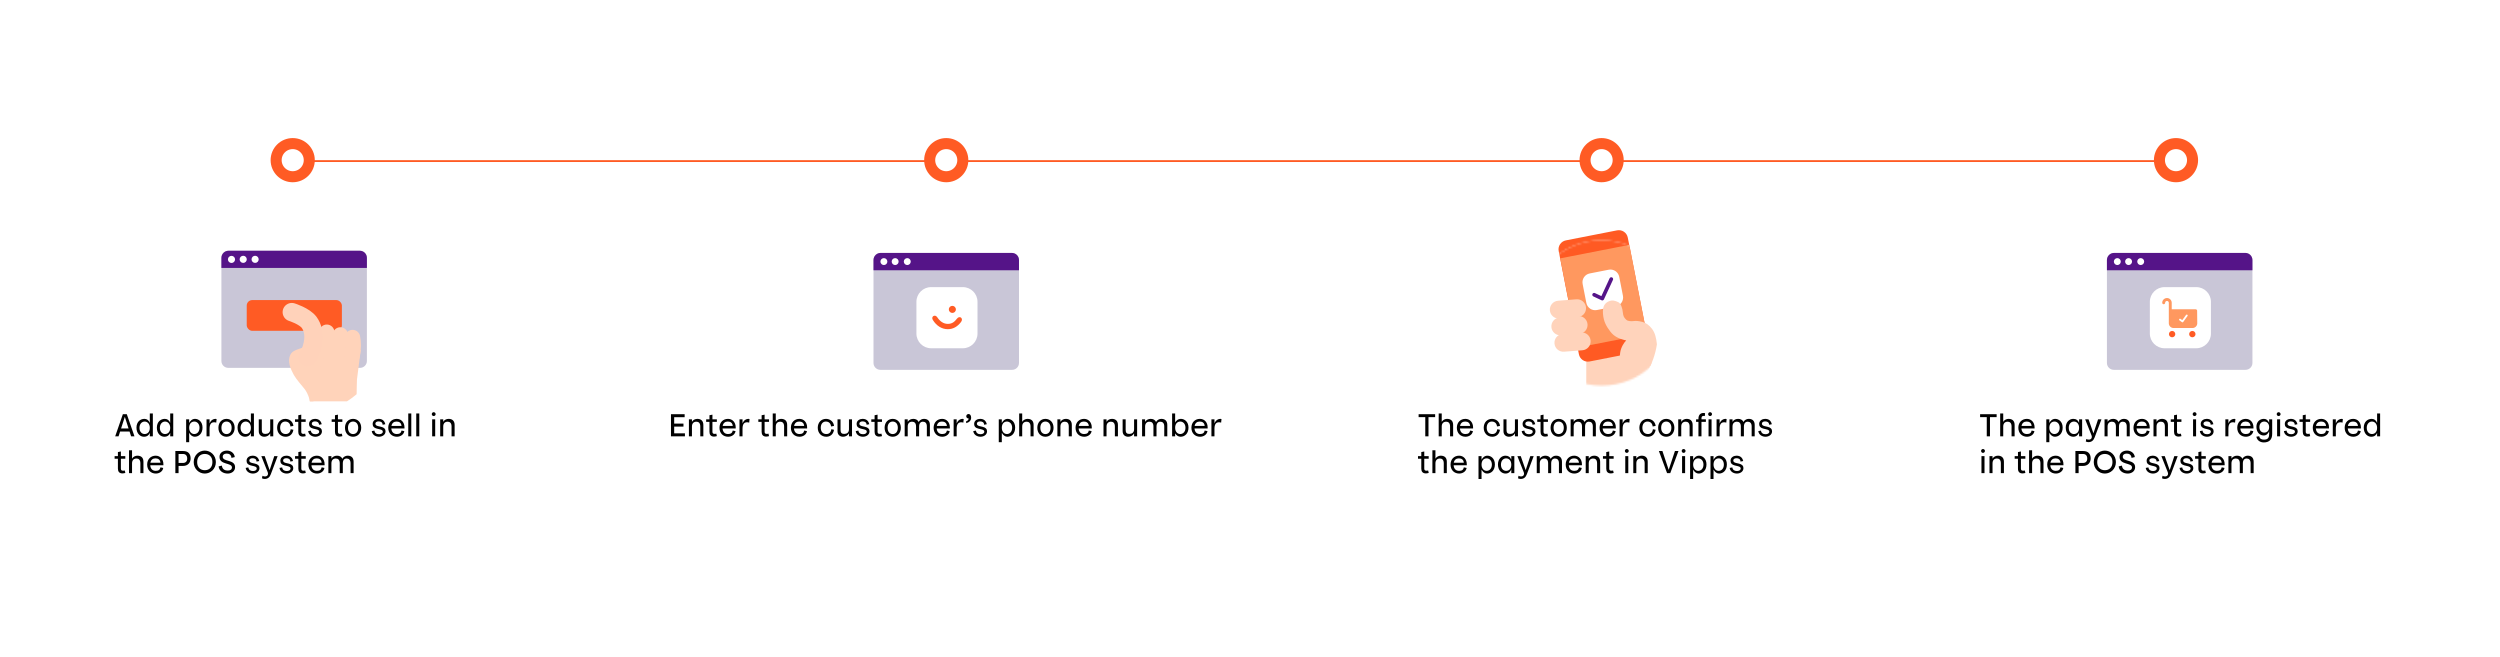 <svg width="1358" height="357" viewBox="0 0 1358 357" fill="none" xmlns="http://www.w3.org/2000/svg">
<rect width="1358" height="357" fill="white"/>
<path fill-rule="evenodd" clip-rule="evenodd" d="M1183 88L159 88L159 87L1183 87L1183 88Z" fill="#FF5B24"/>
<g clip-path="url(#clip0)">
<circle cx="514" cy="169" r="39.516" fill="white"/>
<path d="M549.771 200.895H478.229C476.16 200.895 474.484 199.222 474.484 197.158V141.125C474.484 139.06 476.16 137.387 478.229 137.387H549.771C551.839 137.387 553.516 139.06 553.516 141.125V197.158C553.516 199.222 551.839 200.895 549.771 200.895Z" fill="#C9C6D7"/>
<path d="M523.021 189.174H505.759C501.382 189.174 497.8 185.589 497.799 181.207L497.799 163.928C497.798 159.545 501.38 155.96 505.758 155.96H523.019C527.397 155.96 530.979 159.545 530.979 163.928L530.98 181.207C530.98 185.589 527.399 189.174 523.021 189.174Z" fill="white"/>
<path d="M549.637 137.387H478.363C476.22 137.387 474.484 139.136 474.484 141.294V146.796H553.516V141.294C553.516 139.136 551.78 137.387 549.637 137.387Z" fill="#551488"/>
<path d="M482.011 142.092C482.011 143.131 481.169 143.973 480.13 143.973C479.091 143.973 478.248 143.131 478.248 142.092C478.248 141.052 479.091 140.21 480.13 140.21C481.169 140.21 482.011 141.052 482.011 142.092Z" fill="white"/>
<path d="M488.126 142.092C488.126 143.131 487.284 143.973 486.245 143.973C485.205 143.973 484.363 143.131 484.363 142.092C484.363 141.052 485.205 140.21 486.245 140.21C487.284 140.21 488.126 141.052 488.126 142.092Z" fill="white"/>
<path d="M494.712 142.092C494.712 143.131 493.87 143.973 492.831 143.973C491.792 143.973 490.949 143.131 490.949 142.092C490.949 141.052 491.792 140.21 492.831 140.21C493.87 140.21 494.712 141.052 494.712 142.092Z" fill="white"/>
<path fill-rule="evenodd" clip-rule="evenodd" d="M519.232 168.061C519.232 169.213 518.342 169.981 517.325 169.981C516.307 169.981 515.417 169.213 515.417 168.061C515.417 166.909 516.307 166.141 517.325 166.141C518.342 166.141 519.232 166.973 519.232 168.061M514.846 175.934C517.198 175.934 518.533 174.781 519.804 173.117C520.503 172.221 521.393 172.029 522.029 172.541C522.665 173.053 522.728 174.013 522.029 174.909C520.185 177.342 517.834 178.814 514.846 178.814C511.603 178.814 508.742 177.022 506.772 173.885C506.199 173.053 506.327 172.157 506.962 171.709C507.598 171.261 508.552 171.453 509.124 172.349C510.523 174.461 512.43 175.934 514.846 175.934" fill="#FF5B24"/>
</g>
<path d="M364.472 225V237H372.056V235.384H366.216V231.736H371.256V230.104H366.216V226.616H371.896V225H364.472ZM378.299 229.064C379.467 229.064 380.395 229.768 380.395 231.656V237H382.059V230.824C382.059 228.344 380.475 227.528 378.827 227.528C377.755 227.528 376.507 227.992 375.867 229.144V227.784H374.219V237H375.867V231.704C375.867 229.896 376.875 229.064 378.299 229.064ZM385.376 225.56V227.784H383.584V229.176H385.376V234.584C385.376 236.168 386.16 237.16 387.84 237.16C388.368 237.16 388.96 237.032 389.408 236.904L389.088 235.544C388.736 235.64 388.544 235.688 388.16 235.688C387.296 235.688 386.992 235.288 386.992 234.536V229.176H389.392V227.784H386.992V225.24L385.376 225.56ZM395.327 228.984C396.783 228.984 397.871 229.672 398.031 231.368H392.559C392.847 229.784 393.871 228.984 395.327 228.984ZM399.631 232.744V232.168C399.631 229.448 397.887 227.528 395.455 227.528C392.815 227.528 390.815 229.4 390.815 232.36C390.815 235.4 392.879 237.24 395.535 237.24C397.199 237.24 399.199 236.28 399.551 234.184L398.031 233.864C397.807 235.064 397.119 235.768 395.471 235.768C393.599 235.768 392.607 234.52 392.495 232.744H399.631ZM405.768 229.384C406.264 229.384 406.6 229.432 406.952 229.592L407.16 227.656C406.968 227.56 406.696 227.528 406.456 227.528C405.512 227.528 404.072 228.104 403.336 230.008V227.784H401.688V237H403.336V232.888C403.336 230.136 404.424 229.384 405.768 229.384ZM413.72 225.56V227.784H411.928V229.176H413.72V234.584C413.72 236.168 414.504 237.16 416.184 237.16C416.712 237.16 417.304 237.032 417.752 236.904L417.432 235.544C417.08 235.64 416.888 235.688 416.504 235.688C415.64 235.688 415.336 235.288 415.336 234.536V229.176H417.736V227.784H415.336V225.24L413.72 225.56ZM419.75 224.6V237H421.398V231.704C421.398 229.896 422.406 229.064 423.862 229.064C424.998 229.064 425.926 229.768 425.926 231.656V237H427.59V230.824C427.59 228.344 426.07 227.528 424.262 227.528C423.35 227.528 422.054 227.992 421.398 229.144V224.6H419.75ZM434.123 228.984C435.579 228.984 436.667 229.672 436.827 231.368H431.355C431.643 229.784 432.667 228.984 434.123 228.984ZM438.427 232.744V232.168C438.427 229.448 436.683 227.528 434.251 227.528C431.611 227.528 429.611 229.4 429.611 232.36C429.611 235.4 431.675 237.24 434.331 237.24C435.995 237.24 437.995 236.28 438.347 234.184L436.827 233.864C436.603 235.064 435.915 235.768 434.267 235.768C432.395 235.768 431.403 234.52 431.291 232.744H438.427ZM453.053 231.368C452.765 228.92 450.813 227.528 448.685 227.528C446.157 227.528 444.205 229.4 444.205 232.376C444.205 235.224 446.125 237.24 448.877 237.24C450.589 237.24 452.605 236.264 453.037 233.448L451.565 233.16C451.341 234.888 450.381 235.768 448.861 235.768C446.797 235.768 445.837 234.232 445.837 232.376C445.837 230.168 447.053 228.984 448.589 228.984C450.013 228.984 451.213 229.752 451.437 231.656L453.053 231.368ZM462.808 237V227.784H461.16V233.192C461.16 234.936 460.04 235.704 458.552 235.704C457.224 235.704 456.584 235.128 456.584 233.544V227.784H454.936V234.232C454.936 236.36 456.472 237.24 457.944 237.24C459.144 237.24 460.44 236.696 461.16 235.416V237H462.808ZM465.308 230.312C465.308 231.576 466.044 232.472 467.596 232.824L469.196 233.208C470.46 233.496 470.828 233.88 470.828 234.488C470.828 235.352 469.98 235.864 468.78 235.864C467.356 235.864 466.444 235.192 466.284 233.896L464.828 234.168C465.132 236.344 467.1 237.24 468.764 237.24C470.396 237.24 472.316 236.296 472.316 234.28C472.316 233.064 471.564 232.216 469.9 231.848L468.172 231.448C467.164 231.208 466.796 230.696 466.796 230.136C466.796 229.384 467.516 228.904 468.524 228.904C469.724 228.904 470.668 229.336 470.732 230.728L472.188 230.44C471.692 228.296 470.3 227.528 468.524 227.528C467.116 227.528 465.308 228.36 465.308 230.312ZM475.079 225.56V227.784H473.287V229.176H475.079V234.584C475.079 236.168 475.863 237.16 477.543 237.16C478.071 237.16 478.663 237.032 479.111 236.904L478.791 235.544C478.439 235.64 478.247 235.688 477.863 235.688C476.999 235.688 476.695 235.288 476.695 234.536V229.176H479.095V227.784H476.695V225.24L475.079 225.56ZM484.918 227.528C482.502 227.528 480.518 229.352 480.518 232.376C480.518 235.4 482.502 237.24 484.918 237.24C487.334 237.24 489.334 235.4 489.334 232.376C489.334 229.352 487.334 227.528 484.918 227.528ZM484.918 228.984C486.422 228.984 487.702 230.088 487.702 232.376C487.702 234.664 486.422 235.784 484.918 235.784C483.414 235.784 482.15 234.664 482.15 232.376C482.15 230.088 483.414 228.984 484.918 228.984ZM501.31 229.064C502.542 229.064 503.47 229.768 503.47 231.656V237H505.118V230.824C505.118 228.344 503.598 227.528 501.902 227.528C500.942 227.528 499.678 227.944 499.006 229.288C498.51 227.992 497.342 227.528 496.11 227.528C495.038 227.528 493.726 227.992 493.07 229.144V227.784H491.422V237H493.07V231.704C493.07 229.896 494.078 229.064 495.454 229.064C496.67 229.064 497.598 229.768 497.598 231.656V237H499.262V231.704C499.262 229.896 500.126 229.064 501.31 229.064ZM511.655 228.984C513.111 228.984 514.199 229.672 514.359 231.368H508.887C509.175 229.784 510.199 228.984 511.655 228.984ZM515.959 232.744V232.168C515.959 229.448 514.215 227.528 511.783 227.528C509.143 227.528 507.143 229.4 507.143 232.36C507.143 235.4 509.207 237.24 511.863 237.24C513.527 237.24 515.527 236.28 515.879 234.184L514.359 233.864C514.135 235.064 513.447 235.768 511.799 235.768C509.927 235.768 508.935 234.52 508.823 232.744H515.959ZM522.096 229.384C522.592 229.384 522.928 229.432 523.28 229.592L523.488 227.656C523.296 227.56 523.024 227.528 522.784 227.528C521.84 227.528 520.4 228.104 519.664 230.008V227.784H518.016V237H519.664V232.888C519.664 230.136 520.752 229.384 522.096 229.384ZM524.832 229.864C526.592 229.4 527.52 228.328 527.52 226.92C527.52 225.64 526.96 224.888 526.112 224.888C525.392 224.888 524.864 225.464 524.864 226.136C524.864 226.904 525.536 227.304 526.192 227.336C526.096 228.136 525.552 228.664 524.832 228.792V229.864ZM529.152 230.312C529.152 231.576 529.888 232.472 531.44 232.824L533.04 233.208C534.304 233.496 534.672 233.88 534.672 234.488C534.672 235.352 533.824 235.864 532.624 235.864C531.2 235.864 530.288 235.192 530.128 233.896L528.672 234.168C528.976 236.344 530.944 237.24 532.608 237.24C534.24 237.24 536.16 236.296 536.16 234.28C536.16 233.064 535.408 232.216 533.744 231.848L532.016 231.448C531.008 231.208 530.64 230.696 530.64 230.136C530.64 229.384 531.36 228.904 532.368 228.904C533.568 228.904 534.512 229.336 534.576 230.728L536.032 230.44C535.536 228.296 534.144 227.528 532.368 227.528C530.96 227.528 529.152 228.36 529.152 230.312ZM547.38 227.528C545.748 227.528 544.756 228.648 544.18 229.768V227.784H542.532V240.2H544.18V235.08C544.948 236.472 545.972 237.24 547.188 237.24C549.332 237.24 551.428 235.608 551.428 232.248C551.428 229.032 549.252 227.528 547.38 227.528ZM546.98 228.984C548.356 228.984 549.796 230.088 549.796 232.36C549.796 234.664 548.372 235.768 546.964 235.768C545.508 235.768 544.18 234.6 544.18 232.36C544.18 230.024 545.508 228.984 546.98 228.984ZM553.61 224.6V237H555.258V231.704C555.258 229.896 556.266 229.064 557.722 229.064C558.858 229.064 559.786 229.768 559.786 231.656V237H561.45V230.824C561.45 228.344 559.93 227.528 558.122 227.528C557.21 227.528 555.914 227.992 555.258 229.144V224.6H553.61ZM567.871 227.528C565.455 227.528 563.471 229.352 563.471 232.376C563.471 235.4 565.455 237.24 567.871 237.24C570.287 237.24 572.287 235.4 572.287 232.376C572.287 229.352 570.287 227.528 567.871 227.528ZM567.871 228.984C569.375 228.984 570.655 230.088 570.655 232.376C570.655 234.664 569.375 235.784 567.871 235.784C566.367 235.784 565.103 234.664 565.103 232.376C565.103 230.088 566.367 228.984 567.871 228.984ZM578.455 229.064C579.623 229.064 580.551 229.768 580.551 231.656V237H582.215V230.824C582.215 228.344 580.631 227.528 578.983 227.528C577.911 227.528 576.663 227.992 576.023 229.144V227.784H574.375V237H576.023V231.704C576.023 229.896 577.031 229.064 578.455 229.064ZM588.748 228.984C590.204 228.984 591.292 229.672 591.452 231.368H585.98C586.268 229.784 587.292 228.984 588.748 228.984ZM593.052 232.744V232.168C593.052 229.448 591.308 227.528 588.876 227.528C586.236 227.528 584.236 229.4 584.236 232.36C584.236 235.4 586.3 237.24 588.956 237.24C590.62 237.24 592.62 236.28 592.972 234.184L591.452 233.864C591.228 235.064 590.54 235.768 588.892 235.768C587.02 235.768 586.028 234.52 585.916 232.744H593.052ZM603.502 229.064C604.67 229.064 605.598 229.768 605.598 231.656V237H607.262V230.824C607.262 228.344 605.678 227.528 604.03 227.528C602.958 227.528 601.71 227.992 601.07 229.144V227.784H599.422V237H601.07V231.704C601.07 229.896 602.078 229.064 603.502 229.064ZM617.683 237V227.784H616.035V233.192C616.035 234.936 614.915 235.704 613.427 235.704C612.099 235.704 611.459 235.128 611.459 233.544V227.784H609.811V234.232C609.811 236.36 611.347 237.24 612.819 237.24C614.019 237.24 615.315 236.696 616.035 235.416V237H617.683ZM630.263 229.064C631.495 229.064 632.423 229.768 632.423 231.656V237H634.071V230.824C634.071 228.344 632.551 227.528 630.855 227.528C629.895 227.528 628.631 227.944 627.959 229.288C627.463 227.992 626.295 227.528 625.063 227.528C623.991 227.528 622.679 227.992 622.023 229.144V227.784H620.375V237H622.023V231.704C622.023 229.896 623.031 229.064 624.407 229.064C625.623 229.064 626.551 229.768 626.551 231.656V237H628.215V231.704C628.215 229.896 629.079 229.064 630.263 229.064ZM636.688 224.6V237H638.336V235.4C638.992 236.488 640.032 237.24 641.296 237.24C643.472 237.24 645.584 235.608 645.584 232.248C645.584 229.032 643.376 227.528 641.488 227.528C639.84 227.528 638.832 228.616 638.336 229.48V224.6H636.688ZM641.136 228.984C642.512 228.984 643.952 230.088 643.952 232.36C643.952 234.664 642.496 235.768 641.12 235.768C639.664 235.768 638.336 234.6 638.336 232.36C638.336 230.024 639.664 228.984 641.136 228.984ZM651.686 228.984C653.142 228.984 654.23 229.672 654.39 231.368H648.918C649.206 229.784 650.23 228.984 651.686 228.984ZM655.99 232.744V232.168C655.99 229.448 654.246 227.528 651.814 227.528C649.174 227.528 647.174 229.4 647.174 232.36C647.174 235.4 649.238 237.24 651.894 237.24C653.558 237.24 655.558 236.28 655.91 234.184L654.39 233.864C654.166 235.064 653.478 235.768 651.83 235.768C649.958 235.768 648.966 234.52 648.854 232.744H655.99ZM662.127 229.384C662.623 229.384 662.959 229.432 663.311 229.592L663.519 227.656C663.327 227.56 663.055 227.528 662.815 227.528C661.871 227.528 660.431 228.104 659.695 230.008V227.784H658.047V237H659.695V232.888C659.695 230.136 660.783 229.384 662.127 229.384Z" fill="black"/>
<mask id="mask0" mask-type="alpha" maskUnits="userSpaceOnUse" x="821" y="121" width="98" height="98">
<path fill-rule="evenodd" clip-rule="evenodd" d="M919 121H870V130.484C891.824 130.484 909.516 148.176 909.516 170H919V121Z" fill="#CCCCCC"/>
<path fill-rule="evenodd" clip-rule="evenodd" d="M821 121L870 121V130.484C848.176 130.484 830.484 148.176 830.484 170H821V121Z" fill="#CCCCCC"/>
<circle cx="870" cy="170" r="39.516" fill="white"/>
</mask>
<g mask="url(#mask0)">
<circle cx="870" cy="170" r="39.516" fill="white"/>
<path fill-rule="evenodd" clip-rule="evenodd" d="M861.657 223.94C861.648 207.938 861.656 190.292 861.725 186.281C861.999 170.242 877.815 173.66 877.815 173.66L896.998 186.281L896.991 197.65C890.892 211.808 877.565 222.12 861.657 223.94Z" fill="#FFD3BB"/>
<path d="M891.29 190.91L863.467 196.359C860.789 196.884 858.192 195.137 857.667 192.459L846.68 136.373C846.156 133.695 847.902 131.098 850.58 130.574L878.404 125.124C881.082 124.6 883.679 126.346 884.203 129.024L895.19 185.11C895.715 187.788 893.969 190.385 891.29 190.91Z" fill="#FF5A23"/>
<path d="M894.537 181.42L857.014 188.769L847.528 140.346L885.051 132.997L894.537 181.42Z" fill="#FF985F"/>
<path d="M857.061 172.261L847.107 173.035C844.433 173.243 842.098 171.245 841.889 168.571C841.681 165.898 843.681 163.562 846.354 163.355L856.308 162.58C858.981 162.372 861.317 164.371 861.525 167.044C861.734 169.718 859.735 172.053 857.061 172.261Z" fill="#FFD3BB"/>
<path d="M857.888 181.356L847.934 182.13C845.26 182.338 842.925 180.339 842.717 177.666C842.508 174.992 844.507 172.657 847.181 172.448L857.135 171.675C859.808 171.466 862.144 173.465 862.352 176.138C862.56 178.812 860.562 181.148 857.888 181.356Z" fill="#FFD3BB"/>
<path d="M859.561 190.269L849.607 191.043C846.934 191.251 844.597 189.253 844.389 186.579C844.181 183.906 846.18 181.571 848.853 181.363L858.808 180.589C861.481 180.38 863.817 182.379 864.025 185.052C864.234 187.726 862.235 190.061 859.561 190.269Z" fill="#FFD3BB"/>
<path d="M877.751 166.388L867.411 168.412C864.788 168.926 862.222 167.2 861.709 164.578L859.684 154.238C859.17 151.616 860.895 149.05 863.518 148.537L873.859 146.512C876.481 145.999 879.047 147.724 879.561 150.346L881.586 160.686C882.099 163.308 880.374 165.874 877.751 166.388Z" fill="white"/>
<path d="M865.933 160.111L870.361 162.184L875.25 151.6" stroke="#551488" stroke-width="2" stroke-linecap="round" stroke-linejoin="round"/>
<path fill-rule="evenodd" clip-rule="evenodd" d="M894.75 202.13C894.116 202.378 893.429 202.616 892.688 202.835C887.388 204.403 879.474 197.535 879.474 197.535C879.474 197.535 879.698 194.699 880.072 191.638C880.445 188.578 882.386 185.816 883.356 184.92C879.474 184.099 876.712 182.755 874.696 180.068C872.605 177.28 871.113 174.843 870.74 170.513C870.366 166.184 871.934 164.616 873.801 163.72C875.667 162.825 877.309 163.273 879.101 164.168C880.495 164.865 881.319 167.534 881.49 169.468C881.714 172.006 882.287 172.627 883.431 173.723C884.312 174.567 886.193 174.544 887.462 174.395C888.731 174.246 889.883 174.313 892.091 174.843C893.957 175.291 895.824 176.56 897.391 178.65C899.098 180.926 899.668 183.687 900.041 187.039C899.205 192.46 897.377 197.554 894.75 202.13Z" fill="#FFD3BB"/>
</g>
<path d="M770.592 226.6H774.208V237H775.952V226.6H779.568V225H770.592V226.6ZM781.5 224.6V237H783.148V231.704C783.148 229.896 784.156 229.064 785.612 229.064C786.748 229.064 787.676 229.768 787.676 231.656V237H789.34V230.824C789.34 228.344 787.82 227.528 786.012 227.528C785.1 227.528 783.804 227.992 783.148 229.144V224.6H781.5ZM795.873 228.984C797.329 228.984 798.417 229.672 798.577 231.368H793.105C793.393 229.784 794.417 228.984 795.873 228.984ZM800.177 232.744V232.168C800.177 229.448 798.433 227.528 796.001 227.528C793.361 227.528 791.361 229.4 791.361 232.36C791.361 235.4 793.425 237.24 796.081 237.24C797.745 237.24 799.745 236.28 800.097 234.184L798.577 233.864C798.353 235.064 797.665 235.768 796.017 235.768C794.145 235.768 793.153 234.52 793.041 232.744H800.177ZM814.803 231.368C814.515 228.92 812.563 227.528 810.435 227.528C807.907 227.528 805.955 229.4 805.955 232.376C805.955 235.224 807.875 237.24 810.627 237.24C812.339 237.24 814.355 236.264 814.787 233.448L813.315 233.16C813.091 234.888 812.131 235.768 810.611 235.768C808.547 235.768 807.587 234.232 807.587 232.376C807.587 230.168 808.803 228.984 810.339 228.984C811.763 228.984 812.963 229.752 813.187 231.656L814.803 231.368ZM824.558 237V227.784H822.91V233.192C822.91 234.936 821.79 235.704 820.302 235.704C818.974 235.704 818.334 235.128 818.334 233.544V227.784H816.686V234.232C816.686 236.36 818.222 237.24 819.694 237.24C820.894 237.24 822.19 236.696 822.91 235.416V237H824.558ZM827.058 230.312C827.058 231.576 827.794 232.472 829.346 232.824L830.946 233.208C832.21 233.496 832.578 233.88 832.578 234.488C832.578 235.352 831.73 235.864 830.53 235.864C829.106 235.864 828.194 235.192 828.034 233.896L826.578 234.168C826.882 236.344 828.85 237.24 830.514 237.24C832.146 237.24 834.066 236.296 834.066 234.28C834.066 233.064 833.314 232.216 831.65 231.848L829.922 231.448C828.914 231.208 828.546 230.696 828.546 230.136C828.546 229.384 829.266 228.904 830.274 228.904C831.474 228.904 832.418 229.336 832.482 230.728L833.938 230.44C833.442 228.296 832.05 227.528 830.274 227.528C828.866 227.528 827.058 228.36 827.058 230.312ZM836.829 225.56V227.784H835.037V229.176H836.829V234.584C836.829 236.168 837.613 237.16 839.293 237.16C839.821 237.16 840.413 237.032 840.861 236.904L840.541 235.544C840.189 235.64 839.997 235.688 839.613 235.688C838.749 235.688 838.445 235.288 838.445 234.536V229.176H840.845V227.784H838.445V225.24L836.829 225.56ZM846.668 227.528C844.252 227.528 842.268 229.352 842.268 232.376C842.268 235.4 844.252 237.24 846.668 237.24C849.084 237.24 851.084 235.4 851.084 232.376C851.084 229.352 849.084 227.528 846.668 227.528ZM846.668 228.984C848.172 228.984 849.452 230.088 849.452 232.376C849.452 234.664 848.172 235.784 846.668 235.784C845.164 235.784 843.9 234.664 843.9 232.376C843.9 230.088 845.164 228.984 846.668 228.984ZM863.06 229.064C864.292 229.064 865.22 229.768 865.22 231.656V237H866.868V230.824C866.868 228.344 865.348 227.528 863.652 227.528C862.692 227.528 861.428 227.944 860.756 229.288C860.26 227.992 859.092 227.528 857.86 227.528C856.788 227.528 855.476 227.992 854.82 229.144V227.784H853.172V237H854.82V231.704C854.82 229.896 855.828 229.064 857.204 229.064C858.42 229.064 859.348 229.768 859.348 231.656V237H861.012V231.704C861.012 229.896 861.876 229.064 863.06 229.064ZM873.405 228.984C874.861 228.984 875.949 229.672 876.109 231.368H870.637C870.925 229.784 871.949 228.984 873.405 228.984ZM877.709 232.744V232.168C877.709 229.448 875.965 227.528 873.533 227.528C870.893 227.528 868.893 229.4 868.893 232.36C868.893 235.4 870.957 237.24 873.613 237.24C875.277 237.24 877.277 236.28 877.629 234.184L876.109 233.864C875.885 235.064 875.197 235.768 873.549 235.768C871.677 235.768 870.685 234.52 870.573 232.744H877.709ZM883.846 229.384C884.342 229.384 884.678 229.432 885.03 229.592L885.238 227.656C885.046 227.56 884.774 227.528 884.534 227.528C883.59 227.528 882.15 228.104 881.414 230.008V227.784H879.766V237H881.414V232.888C881.414 230.136 882.502 229.384 883.846 229.384ZM899.35 231.368C899.062 228.92 897.11 227.528 894.982 227.528C892.454 227.528 890.502 229.4 890.502 232.376C890.502 235.224 892.422 237.24 895.174 237.24C896.886 237.24 898.902 236.264 899.334 233.448L897.862 233.16C897.638 234.888 896.678 235.768 895.158 235.768C893.094 235.768 892.134 234.232 892.134 232.376C892.134 230.168 893.35 228.984 894.886 228.984C896.31 228.984 897.51 229.752 897.734 231.656L899.35 231.368ZM905.105 227.528C902.689 227.528 900.705 229.352 900.705 232.376C900.705 235.4 902.689 237.24 905.105 237.24C907.521 237.24 909.521 235.4 909.521 232.376C909.521 229.352 907.521 227.528 905.105 227.528ZM905.105 228.984C906.609 228.984 907.889 230.088 907.889 232.376C907.889 234.664 906.609 235.784 905.105 235.784C903.601 235.784 902.337 234.664 902.337 232.376C902.337 230.088 903.601 228.984 905.105 228.984ZM915.69 229.064C916.858 229.064 917.786 229.768 917.786 231.656V237H919.45V230.824C919.45 228.344 917.866 227.528 916.218 227.528C915.146 227.528 913.898 227.992 913.258 229.144V227.784H911.61V237H913.258V231.704C913.258 229.896 914.266 229.064 915.69 229.064ZM922.591 237H924.239V229.176H926.639V227.784H924.239V227.368C924.239 226.424 924.495 225.912 925.439 225.912C925.679 225.912 925.871 225.928 926.079 225.96L926.191 224.456C925.951 224.36 925.631 224.328 925.327 224.328C923.631 224.328 922.591 225.432 922.591 227.432V227.784H921.311V229.176H922.591V237ZM928.078 227.784V237H929.726V227.784H928.078ZM928.91 223.896C928.334 223.896 927.87 224.392 927.87 224.952C927.87 225.512 928.334 226.008 928.91 226.008C929.486 226.008 929.966 225.512 929.966 224.952C929.966 224.392 929.486 223.896 928.91 223.896ZM936.518 229.384C937.014 229.384 937.35 229.432 937.702 229.592L937.91 227.656C937.718 227.56 937.446 227.528 937.206 227.528C936.262 227.528 934.822 228.104 934.086 230.008V227.784H932.438V237H934.086V232.888C934.086 230.136 935.174 229.384 936.518 229.384ZM949.341 229.064C950.573 229.064 951.501 229.768 951.501 231.656V237H953.149V230.824C953.149 228.344 951.629 227.528 949.933 227.528C948.973 227.528 947.709 227.944 947.037 229.288C946.541 227.992 945.373 227.528 944.141 227.528C943.069 227.528 941.757 227.992 941.101 229.144V227.784H939.453V237H941.101V231.704C941.101 229.896 942.109 229.064 943.485 229.064C944.701 229.064 945.629 229.768 945.629 231.656V237H947.293V231.704C947.293 229.896 948.157 229.064 949.341 229.064ZM955.574 230.312C955.574 231.576 956.31 232.472 957.862 232.824L959.462 233.208C960.726 233.496 961.094 233.88 961.094 234.488C961.094 235.352 960.246 235.864 959.046 235.864C957.622 235.864 956.71 235.192 956.55 233.896L955.094 234.168C955.398 236.344 957.366 237.24 959.03 237.24C960.662 237.24 962.582 236.296 962.582 234.28C962.582 233.064 961.83 232.216 960.166 231.848L958.438 231.448C957.43 231.208 957.062 230.696 957.062 230.136C957.062 229.384 957.782 228.904 958.79 228.904C959.99 228.904 960.934 229.336 960.998 230.728L962.454 230.44C961.958 228.296 960.566 227.528 958.79 227.528C957.382 227.528 955.574 228.36 955.574 230.312ZM772.048 245.56V247.784H770.256V249.176H772.048V254.584C772.048 256.168 772.832 257.16 774.512 257.16C775.04 257.16 775.632 257.032 776.08 256.904L775.76 255.544C775.408 255.64 775.216 255.688 774.832 255.688C773.968 255.688 773.664 255.288 773.664 254.536V249.176H776.064V247.784H773.664V245.24L772.048 245.56ZM778.078 244.6V257H779.726V251.704C779.726 249.896 780.734 249.064 782.19 249.064C783.326 249.064 784.254 249.768 784.254 251.656V257H785.918V250.824C785.918 248.344 784.398 247.528 782.59 247.528C781.678 247.528 780.382 247.992 779.726 249.144V244.6H778.078ZM792.452 248.984C793.908 248.984 794.996 249.672 795.156 251.368H789.684C789.972 249.784 790.996 248.984 792.452 248.984ZM796.756 252.744V252.168C796.756 249.448 795.012 247.528 792.58 247.528C789.94 247.528 787.94 249.4 787.94 252.36C787.94 255.4 790.004 257.24 792.66 257.24C794.324 257.24 796.324 256.28 796.676 254.184L795.156 253.864C794.932 255.064 794.244 255.768 792.596 255.768C790.724 255.768 789.732 254.52 789.62 252.744H796.756ZM807.973 247.528C806.341 247.528 805.349 248.648 804.773 249.768V247.784H803.125V260.2H804.773V255.08C805.541 256.472 806.565 257.24 807.781 257.24C809.925 257.24 812.021 255.608 812.021 252.248C812.021 249.032 809.845 247.528 807.973 247.528ZM807.573 248.984C808.949 248.984 810.389 250.088 810.389 252.36C810.389 254.664 808.965 255.768 807.557 255.768C806.101 255.768 804.773 254.6 804.773 252.36C804.773 250.024 806.101 248.984 807.573 248.984ZM817.787 257.24C819.499 257.24 820.507 256.136 820.939 254.952V257H822.587V247.784H820.939V249.704C820.299 248.168 819.275 247.528 817.739 247.528C815.835 247.528 813.691 249.08 813.691 252.296C813.691 255.672 815.851 257.24 817.787 257.24ZM818.139 248.984C819.611 248.984 820.939 250.088 820.939 252.408C820.939 254.792 819.611 255.768 818.123 255.768C816.747 255.768 815.323 254.744 815.323 252.408C815.323 250.04 816.763 248.984 818.139 248.984ZM826.018 260.168C827.778 260.168 828.786 259.208 829.378 257.624L833.09 247.784H831.25L828.738 255.4L826.082 247.784H824.242L827.682 256.456C828.146 257.624 827.698 258.808 826.194 258.808C825.474 258.808 825.122 258.6 824.866 258.424L824.578 259.816C824.993 260.04 825.522 260.168 826.018 260.168ZM844.654 249.064C845.886 249.064 846.814 249.768 846.814 251.656V257H848.462V250.824C848.462 248.344 846.942 247.528 845.246 247.528C844.286 247.528 843.022 247.944 842.35 249.288C841.854 247.992 840.686 247.528 839.454 247.528C838.382 247.528 837.07 247.992 836.414 249.144V247.784H834.766V257H836.414V251.704C836.414 249.896 837.422 249.064 838.798 249.064C840.014 249.064 840.942 249.768 840.942 251.656V257H842.606V251.704C842.606 249.896 843.47 249.064 844.654 249.064ZM854.998 248.984C856.454 248.984 857.542 249.672 857.702 251.368H852.23C852.518 249.784 853.542 248.984 854.998 248.984ZM859.302 252.744V252.168C859.302 249.448 857.558 247.528 855.126 247.528C852.486 247.528 850.486 249.4 850.486 252.36C850.486 255.4 852.55 257.24 855.206 257.24C856.87 257.24 858.87 256.28 859.222 254.184L857.702 253.864C857.478 255.064 856.79 255.768 855.142 255.768C853.27 255.768 852.278 254.52 852.166 252.744H859.302ZM865.44 249.064C866.608 249.064 867.536 249.768 867.536 251.656V257H869.2V250.824C869.2 248.344 867.616 247.528 865.968 247.528C864.896 247.528 863.648 247.992 863.008 249.144V247.784H861.36V257H863.008V251.704C863.008 249.896 864.016 249.064 865.44 249.064ZM872.517 245.56V247.784H870.725V249.176H872.517V254.584C872.517 256.168 873.301 257.16 874.981 257.16C875.509 257.16 876.101 257.032 876.549 256.904L876.229 255.544C875.877 255.64 875.685 255.688 875.301 255.688C874.437 255.688 874.133 255.288 874.133 254.536V249.176H876.533V247.784H874.133V245.24L872.517 245.56ZM882.844 247.784V257H884.492V247.784H882.844ZM883.676 243.896C883.1 243.896 882.636 244.392 882.636 244.952C882.636 245.512 883.1 246.008 883.676 246.008C884.252 246.008 884.732 245.512 884.732 244.952C884.732 244.392 884.252 243.896 883.676 243.896ZM891.283 249.064C892.451 249.064 893.379 249.768 893.379 251.656V257H895.043V250.824C895.043 248.344 893.459 247.528 891.811 247.528C890.739 247.528 889.491 247.992 888.851 249.144V247.784H887.203V257H888.851V251.704C888.851 249.896 889.859 249.064 891.283 249.064ZM907.281 257L911.745 245H909.825L906.433 255.224L903.025 245H901.105L905.553 257H907.281ZM913.703 247.784V257H915.351V247.784H913.703ZM914.535 243.896C913.959 243.896 913.495 244.392 913.495 244.952C913.495 245.512 913.959 246.008 914.535 246.008C915.111 246.008 915.591 245.512 915.591 244.952C915.591 244.392 915.111 243.896 914.535 243.896ZM922.911 247.528C921.279 247.528 920.287 248.648 919.711 249.768V247.784H918.063V260.2H919.711V255.08C920.479 256.472 921.503 257.24 922.719 257.24C924.863 257.24 926.959 255.608 926.959 252.248C926.959 249.032 924.783 247.528 922.911 247.528ZM922.511 248.984C923.887 248.984 925.327 250.088 925.327 252.36C925.327 254.664 923.903 255.768 922.495 255.768C921.039 255.768 919.711 254.6 919.711 252.36C919.711 250.024 921.039 248.984 922.511 248.984ZM933.989 247.528C932.357 247.528 931.365 248.648 930.789 249.768V247.784H929.141V260.2H930.789V255.08C931.557 256.472 932.581 257.24 933.797 257.24C935.941 257.24 938.037 255.608 938.037 252.248C938.037 249.032 935.861 247.528 933.989 247.528ZM933.589 248.984C934.965 248.984 936.405 250.088 936.405 252.36C936.405 254.664 934.981 255.768 933.573 255.768C932.117 255.768 930.789 254.6 930.789 252.36C930.789 250.024 932.117 248.984 933.589 248.984ZM940.027 250.312C940.027 251.576 940.763 252.472 942.315 252.824L943.915 253.208C945.179 253.496 945.547 253.88 945.547 254.488C945.547 255.352 944.699 255.864 943.499 255.864C942.075 255.864 941.163 255.192 941.003 253.896L939.547 254.168C939.851 256.344 941.819 257.24 943.483 257.24C945.115 257.24 947.035 256.296 947.035 254.28C947.035 253.064 946.283 252.216 944.619 251.848L942.891 251.448C941.883 251.208 941.515 250.696 941.515 250.136C941.515 249.384 942.235 248.904 943.243 248.904C944.443 248.904 945.387 249.336 945.451 250.728L946.907 250.44C946.411 248.296 945.019 247.528 943.243 247.528C941.835 247.528 940.027 248.36 940.027 250.312Z" fill="black"/>
<g clip-path="url(#clip1)">
<circle cx="1184" cy="169" r="39.516" fill="white"/>
<path d="M1219.77 200.895H1148.23C1146.16 200.895 1144.48 199.222 1144.48 197.158V141.125C1144.48 139.06 1146.16 137.387 1148.23 137.387H1219.77C1221.84 137.387 1223.52 139.06 1223.52 141.125V197.158C1223.52 199.222 1221.84 200.895 1219.77 200.895Z" fill="#C9C6D7"/>
<path d="M1193.02 189.174H1175.76C1171.38 189.174 1167.8 185.589 1167.8 181.206L1167.8 163.928C1167.8 159.545 1171.38 155.96 1175.76 155.96H1193.02C1197.4 155.96 1200.98 159.545 1200.98 163.928L1200.98 181.206C1200.98 185.589 1197.4 189.174 1193.02 189.174Z" fill="white"/>
<path d="M1190.96 178.187H1180.69C1179.26 178.187 1178.1 177.025 1178.1 175.595V164.472C1178.1 163.927 1177.66 163.479 1177.11 163.472C1176.87 163.479 1176.59 163.571 1176.4 163.761C1176.21 163.95 1176.1 164.202 1176.1 164.472C1176.1 164.909 1175.75 165.264 1175.31 165.264C1174.87 165.264 1174.52 164.909 1174.52 164.472C1174.52 163.776 1174.79 163.124 1175.28 162.634C1175.78 162.145 1176.45 161.886 1177.13 161.887C1178.54 161.905 1179.68 163.064 1179.68 164.472V168.005H1192.69C1193.12 168.005 1193.48 168.355 1193.48 168.789L1193.55 175.571C1193.56 176.27 1193.29 176.926 1192.8 177.421C1192.31 177.915 1191.65 178.187 1190.96 178.187Z" fill="#FF985F"/>
<path d="M1181.62 181.491C1181.62 182.444 1180.85 183.217 1179.9 183.217C1178.95 183.217 1178.17 182.444 1178.17 181.491C1178.17 180.538 1178.95 179.766 1179.9 179.766C1180.85 179.766 1181.62 180.538 1181.62 181.491Z" fill="#FF5B24"/>
<path d="M1192.6 181.491C1192.6 182.444 1191.83 183.217 1190.88 183.217C1189.93 183.217 1189.15 182.444 1189.15 181.491C1189.15 180.538 1189.93 179.766 1190.88 179.766C1191.83 179.766 1192.6 180.538 1192.6 181.491Z" fill="#FF5B24"/>
<path d="M1184.17 173.613L1185.52 174.598L1187.85 171.371" stroke="white" stroke-linecap="round" stroke-linejoin="round"/>
<path d="M1219.64 137.387H1148.36C1146.22 137.387 1144.48 139.136 1144.48 141.294V146.796H1223.52V141.294C1223.52 139.136 1221.78 137.387 1219.64 137.387Z" fill="#551488"/>
<path d="M1152.01 142.091C1152.01 143.131 1151.17 143.973 1150.13 143.973C1149.09 143.973 1148.25 143.131 1148.25 142.091C1148.25 141.052 1149.09 140.21 1150.13 140.21C1151.17 140.21 1152.01 141.052 1152.01 142.091Z" fill="white"/>
<path d="M1158.13 142.091C1158.13 143.131 1157.28 143.973 1156.25 143.973C1155.21 143.973 1154.36 143.131 1154.36 142.091C1154.36 141.052 1155.21 140.21 1156.25 140.21C1157.28 140.21 1158.13 141.052 1158.13 142.091Z" fill="white"/>
<path d="M1164.71 142.091C1164.71 143.131 1163.87 143.973 1162.83 143.973C1161.79 143.973 1160.95 143.131 1160.95 142.091C1160.95 141.052 1161.79 140.21 1162.83 140.21C1163.87 140.21 1164.71 141.052 1164.71 142.091Z" fill="white"/>
</g>
<path d="M1075.59 226.6H1079.21V237H1080.95V226.6H1084.57V225H1075.59V226.6ZM1086.5 224.6V237H1088.15V231.704C1088.15 229.896 1089.16 229.064 1090.61 229.064C1091.75 229.064 1092.68 229.768 1092.68 231.656V237H1094.34V230.824C1094.34 228.344 1092.82 227.528 1091.01 227.528C1090.1 227.528 1088.8 227.992 1088.15 229.144V224.6H1086.5ZM1100.87 228.984C1102.33 228.984 1103.42 229.672 1103.58 231.368H1098.11C1098.39 229.784 1099.42 228.984 1100.87 228.984ZM1105.18 232.744V232.168C1105.18 229.448 1103.43 227.528 1101 227.528C1098.36 227.528 1096.36 229.4 1096.36 232.36C1096.36 235.4 1098.43 237.24 1101.08 237.24C1102.75 237.24 1104.75 236.28 1105.1 234.184L1103.58 233.864C1103.35 235.064 1102.67 235.768 1101.02 235.768C1099.15 235.768 1098.15 234.52 1098.04 232.744H1105.18ZM1116.4 227.528C1114.76 227.528 1113.77 228.648 1113.2 229.768V227.784H1111.55V240.2H1113.2V235.08C1113.96 236.472 1114.99 237.24 1116.2 237.24C1118.35 237.24 1120.44 235.608 1120.44 232.248C1120.44 229.032 1118.27 227.528 1116.4 227.528ZM1116 228.984C1117.37 228.984 1118.81 230.088 1118.81 232.36C1118.81 234.664 1117.39 235.768 1115.98 235.768C1114.52 235.768 1113.2 234.6 1113.2 232.36C1113.2 230.024 1114.52 228.984 1116 228.984ZM1126.21 237.24C1127.92 237.24 1128.93 236.136 1129.36 234.952V237H1131.01V227.784H1129.36V229.704C1128.72 228.168 1127.7 227.528 1126.16 227.528C1124.26 227.528 1122.11 229.08 1122.11 232.296C1122.11 235.672 1124.27 237.24 1126.21 237.24ZM1126.56 228.984C1128.03 228.984 1129.36 230.088 1129.36 232.408C1129.36 234.792 1128.03 235.768 1126.55 235.768C1125.17 235.768 1123.75 234.744 1123.75 232.408C1123.75 230.04 1125.19 228.984 1126.56 228.984ZM1134.44 240.168C1136.2 240.168 1137.21 239.208 1137.8 237.624L1141.51 227.784H1139.67L1137.16 235.4L1134.5 227.784H1132.66L1136.1 236.456C1136.57 237.624 1136.12 238.808 1134.62 238.808C1133.9 238.808 1133.54 238.6 1133.29 238.424L1133 239.816C1133.42 240.04 1133.94 240.168 1134.44 240.168ZM1153.08 229.064C1154.31 229.064 1155.24 229.768 1155.24 231.656V237H1156.88V230.824C1156.88 228.344 1155.36 227.528 1153.67 227.528C1152.71 227.528 1151.44 227.944 1150.77 229.288C1150.28 227.992 1149.11 227.528 1147.88 227.528C1146.8 227.528 1145.49 227.992 1144.84 229.144V227.784H1143.19V237H1144.84V231.704C1144.84 229.896 1145.84 229.064 1147.22 229.064C1148.44 229.064 1149.36 229.768 1149.36 231.656V237H1151.03V231.704C1151.03 229.896 1151.89 229.064 1153.08 229.064ZM1163.42 228.984C1164.88 228.984 1165.96 229.672 1166.12 231.368H1160.65C1160.94 229.784 1161.96 228.984 1163.42 228.984ZM1167.72 232.744V232.168C1167.72 229.448 1165.98 227.528 1163.55 227.528C1160.91 227.528 1158.91 229.4 1158.91 232.36C1158.91 235.4 1160.97 237.24 1163.63 237.24C1165.29 237.24 1167.29 236.28 1167.64 234.184L1166.12 233.864C1165.9 235.064 1165.21 235.768 1163.56 235.768C1161.69 235.768 1160.7 234.52 1160.59 232.744H1167.72ZM1173.86 229.064C1175.03 229.064 1175.96 229.768 1175.96 231.656V237H1177.62V230.824C1177.62 228.344 1176.04 227.528 1174.39 227.528C1173.32 227.528 1172.07 227.992 1171.43 229.144V227.784H1169.78V237H1171.43V231.704C1171.43 229.896 1172.44 229.064 1173.86 229.064ZM1180.94 225.56V227.784H1179.15V229.176H1180.94V234.584C1180.94 236.168 1181.72 237.16 1183.4 237.16C1183.93 237.16 1184.52 237.032 1184.97 236.904L1184.65 235.544C1184.3 235.64 1184.11 235.688 1183.72 235.688C1182.86 235.688 1182.55 235.288 1182.55 234.536V229.176H1184.95V227.784H1182.55V225.24L1180.94 225.56ZM1191.27 227.784V237H1192.91V227.784H1191.27ZM1192.1 223.896C1191.52 223.896 1191.06 224.392 1191.06 224.952C1191.06 225.512 1191.52 226.008 1192.1 226.008C1192.67 226.008 1193.15 225.512 1193.15 224.952C1193.15 224.392 1192.67 223.896 1192.1 223.896ZM1195.43 230.312C1195.43 231.576 1196.17 232.472 1197.72 232.824L1199.32 233.208C1200.59 233.496 1200.95 233.88 1200.95 234.488C1200.95 235.352 1200.11 235.864 1198.91 235.864C1197.48 235.864 1196.57 235.192 1196.41 233.896L1194.95 234.168C1195.26 236.344 1197.23 237.24 1198.89 237.24C1200.52 237.24 1202.44 236.296 1202.44 234.28C1202.44 233.064 1201.69 232.216 1200.03 231.848L1198.3 231.448C1197.29 231.208 1196.92 230.696 1196.92 230.136C1196.92 229.384 1197.64 228.904 1198.65 228.904C1199.85 228.904 1200.79 229.336 1200.86 230.728L1202.31 230.44C1201.82 228.296 1200.43 227.528 1198.65 227.528C1197.24 227.528 1195.43 228.36 1195.43 230.312ZM1212.89 229.384C1213.39 229.384 1213.72 229.432 1214.08 229.592L1214.28 227.656C1214.09 227.56 1213.82 227.528 1213.58 227.528C1212.64 227.528 1211.2 228.104 1210.46 230.008V227.784H1208.81V237H1210.46V232.888C1210.46 230.136 1211.55 229.384 1212.89 229.384ZM1219.78 228.984C1221.24 228.984 1222.32 229.672 1222.48 231.368H1217.01C1217.3 229.784 1218.32 228.984 1219.78 228.984ZM1224.08 232.744V232.168C1224.08 229.448 1222.34 227.528 1219.91 227.528C1217.27 227.528 1215.27 229.4 1215.27 232.36C1215.27 235.4 1217.33 237.24 1219.99 237.24C1221.65 237.24 1223.65 236.28 1224 234.184L1222.48 233.864C1222.26 235.064 1221.57 235.768 1219.92 235.768C1218.05 235.768 1217.06 234.52 1216.95 232.744H1224.08ZM1229.64 236.552C1231.29 236.552 1232.09 235.336 1232.6 234.264V235.736C1232.6 237.928 1231.77 238.808 1229.82 238.808C1228.59 238.808 1227.44 238.44 1227.23 236.968L1225.64 237.208C1226.11 239.544 1228.11 240.328 1229.71 240.328C1232.6 240.328 1234.25 238.792 1234.25 235.704V227.768H1232.6V229.656C1231.88 228.168 1231.02 227.528 1229.76 227.528C1227.66 227.528 1225.68 228.936 1225.68 231.864C1225.68 235.048 1227.71 236.552 1229.64 236.552ZM1229.92 228.984C1231.39 228.984 1232.6 230.056 1232.6 231.992C1232.6 234.024 1231.39 235 1229.92 235C1228.49 235 1227.31 234.024 1227.31 231.976C1227.31 229.992 1228.54 228.984 1229.92 228.984ZM1236.92 227.784V237H1238.57V227.784H1236.92ZM1237.75 223.896C1237.18 223.896 1236.71 224.392 1236.71 224.952C1236.71 225.512 1237.18 226.008 1237.75 226.008C1238.33 226.008 1238.81 225.512 1238.81 224.952C1238.81 224.392 1238.33 223.896 1237.75 223.896ZM1241.09 230.312C1241.09 231.576 1241.83 232.472 1243.38 232.824L1244.98 233.208C1246.24 233.496 1246.61 233.88 1246.61 234.488C1246.61 235.352 1245.76 235.864 1244.56 235.864C1243.14 235.864 1242.23 235.192 1242.07 233.896L1240.61 234.168C1240.91 236.344 1242.88 237.24 1244.55 237.24C1246.18 237.24 1248.1 236.296 1248.1 234.28C1248.1 233.064 1247.35 232.216 1245.68 231.848L1243.95 231.448C1242.95 231.208 1242.58 230.696 1242.58 230.136C1242.58 229.384 1243.3 228.904 1244.31 228.904C1245.51 228.904 1246.45 229.336 1246.51 230.728L1247.97 230.44C1247.47 228.296 1246.08 227.528 1244.31 227.528C1242.9 227.528 1241.09 228.36 1241.09 230.312ZM1250.86 225.56V227.784H1249.07V229.176H1250.86V234.584C1250.86 236.168 1251.64 237.16 1253.32 237.16C1253.85 237.16 1254.44 237.032 1254.89 236.904L1254.57 235.544C1254.22 235.64 1254.03 235.688 1253.64 235.688C1252.78 235.688 1252.48 235.288 1252.48 234.536V229.176H1254.88V227.784H1252.48V225.24L1250.86 225.56ZM1260.81 228.984C1262.27 228.984 1263.35 229.672 1263.51 231.368H1258.04C1258.33 229.784 1259.35 228.984 1260.81 228.984ZM1265.11 232.744V232.168C1265.11 229.448 1263.37 227.528 1260.94 227.528C1258.3 227.528 1256.3 229.4 1256.3 232.36C1256.3 235.4 1258.36 237.24 1261.02 237.24C1262.68 237.24 1264.68 236.28 1265.03 234.184L1263.51 233.864C1263.29 235.064 1262.6 235.768 1260.95 235.768C1259.08 235.768 1258.09 234.52 1257.98 232.744H1265.11ZM1271.25 229.384C1271.75 229.384 1272.08 229.432 1272.44 229.592L1272.64 227.656C1272.45 227.56 1272.18 227.528 1271.94 227.528C1271 227.528 1269.56 228.104 1268.82 230.008V227.784H1267.17V237H1268.82V232.888C1268.82 230.136 1269.91 229.384 1271.25 229.384ZM1278.14 228.984C1279.6 228.984 1280.68 229.672 1280.84 231.368H1275.37C1275.66 229.784 1276.68 228.984 1278.14 228.984ZM1282.44 232.744V232.168C1282.44 229.448 1280.7 227.528 1278.27 227.528C1275.63 227.528 1273.63 229.4 1273.63 232.36C1273.63 235.4 1275.69 237.24 1278.35 237.24C1280.01 237.24 1282.01 236.28 1282.36 234.184L1280.84 233.864C1280.62 235.064 1279.93 235.768 1278.28 235.768C1276.41 235.768 1275.42 234.52 1275.31 232.744H1282.44ZM1292.88 224.6H1291.24V229.704C1290.6 228.168 1289.59 227.528 1288.29 227.528C1286.13 227.528 1283.99 229.08 1283.99 232.296C1283.99 235.672 1286.15 237.24 1288.04 237.24C1289.8 237.24 1290.8 236.296 1291.24 235.144V237H1292.88V224.6ZM1288.44 228.984C1289.91 228.984 1291.24 230.168 1291.24 232.408C1291.24 234.744 1289.91 235.768 1288.42 235.768C1287.04 235.768 1285.62 234.68 1285.62 232.408C1285.62 230.104 1287.06 228.984 1288.44 228.984ZM1076.33 247.784V257H1077.98V247.784H1076.33ZM1077.16 243.896C1076.58 243.896 1076.12 244.392 1076.12 244.952C1076.12 245.512 1076.58 246.008 1077.16 246.008C1077.74 246.008 1078.22 245.512 1078.22 244.952C1078.22 244.392 1077.74 243.896 1077.16 243.896ZM1084.77 249.064C1085.94 249.064 1086.86 249.768 1086.86 251.656V257H1088.53V250.824C1088.53 248.344 1086.94 247.528 1085.3 247.528C1084.22 247.528 1082.98 247.992 1082.34 249.144V247.784H1080.69V257H1082.34V251.704C1082.34 249.896 1083.34 249.064 1084.77 249.064ZM1096.16 245.56V247.784H1094.37V249.176H1096.16V254.584C1096.16 256.168 1096.94 257.16 1098.62 257.16C1099.15 257.16 1099.74 257.032 1100.19 256.904L1099.87 255.544C1099.52 255.64 1099.33 255.688 1098.94 255.688C1098.08 255.688 1097.77 255.288 1097.77 254.536V249.176H1100.17V247.784H1097.77V245.24L1096.16 245.56ZM1102.19 244.6V257H1103.84V251.704C1103.84 249.896 1104.84 249.064 1106.3 249.064C1107.44 249.064 1108.36 249.768 1108.36 251.656V257H1110.03V250.824C1110.03 248.344 1108.51 247.528 1106.7 247.528C1105.79 247.528 1104.49 247.992 1103.84 249.144V244.6H1102.19ZM1116.56 248.984C1118.02 248.984 1119.1 249.672 1119.26 251.368H1113.79C1114.08 249.784 1115.1 248.984 1116.56 248.984ZM1120.86 252.744V252.168C1120.86 249.448 1119.12 247.528 1116.69 247.528C1114.05 247.528 1112.05 249.4 1112.05 252.36C1112.05 255.4 1114.11 257.24 1116.77 257.24C1118.43 257.24 1120.43 256.28 1120.78 254.184L1119.26 253.864C1119.04 255.064 1118.35 255.768 1116.7 255.768C1114.83 255.768 1113.84 254.52 1113.73 252.744H1120.86ZM1129.11 246.6H1131.47C1132.99 246.6 1133.79 247.512 1133.79 249.08C1133.79 250.584 1132.99 251.48 1131.44 251.48H1129.11V246.6ZM1127.36 245V257H1129.11V253.08H1131.65C1134.1 253.08 1135.65 251.336 1135.65 249.048C1135.65 246.408 1134.19 245 1131.63 245H1127.36ZM1143.35 244.76C1140.21 244.76 1137.33 247.304 1137.33 251C1137.33 254.712 1140.21 257.24 1143.35 257.24C1146.48 257.24 1149.36 254.712 1149.36 251C1149.36 247.304 1146.48 244.76 1143.35 244.76ZM1143.35 246.584C1145.6 246.584 1147.49 247.992 1147.49 251C1147.49 254.04 1145.59 255.416 1143.35 255.416C1141.11 255.416 1139.2 254.04 1139.2 251C1139.2 247.992 1141.09 246.584 1143.35 246.584ZM1151.34 248.152C1151.34 252.712 1158.11 251.176 1158.11 253.912C1158.11 254.92 1157.36 255.608 1155.85 255.608C1154.48 255.608 1152.86 255.128 1152.64 252.904L1150.84 253.352C1151.16 255.944 1153.42 257.24 1155.76 257.24C1157.85 257.24 1159.8 256.024 1159.8 253.768C1159.8 249.416 1153.08 251.048 1153.08 248.088C1153.08 247.048 1153.85 246.392 1155.24 246.392C1156.4 246.392 1157.72 246.904 1157.84 248.728L1159.64 248.28C1159.36 245.848 1157.21 244.76 1155.42 244.76C1153.36 244.76 1151.34 245.896 1151.34 248.152ZM1166.04 250.312C1166.04 251.576 1166.78 252.472 1168.33 252.824L1169.93 253.208C1171.19 253.496 1171.56 253.88 1171.56 254.488C1171.56 255.352 1170.71 255.864 1169.51 255.864C1168.09 255.864 1167.18 255.192 1167.02 253.896L1165.56 254.168C1165.87 256.344 1167.83 257.24 1169.5 257.24C1171.13 257.24 1173.05 256.296 1173.05 254.28C1173.05 253.064 1172.3 252.216 1170.63 251.848L1168.91 251.448C1167.9 251.208 1167.53 250.696 1167.53 250.136C1167.53 249.384 1168.25 248.904 1169.26 248.904C1170.46 248.904 1171.4 249.336 1171.47 250.728L1172.92 250.44C1172.43 248.296 1171.03 247.528 1169.26 247.528C1167.85 247.528 1166.04 248.36 1166.04 250.312ZM1175.85 260.168C1177.61 260.168 1178.61 259.208 1179.21 257.624L1182.92 247.784H1181.08L1178.57 255.4L1175.91 247.784H1174.07L1177.51 256.456C1177.97 257.624 1177.53 258.808 1176.02 258.808C1175.3 258.808 1174.95 258.6 1174.69 258.424L1174.41 259.816C1174.82 260.04 1175.35 260.168 1175.85 260.168ZM1184.4 250.312C1184.4 251.576 1185.14 252.472 1186.69 252.824L1188.29 253.208C1189.55 253.496 1189.92 253.88 1189.92 254.488C1189.92 255.352 1189.07 255.864 1187.87 255.864C1186.45 255.864 1185.54 255.192 1185.38 253.896L1183.92 254.168C1184.23 256.344 1186.19 257.24 1187.86 257.24C1189.49 257.24 1191.41 256.296 1191.41 254.28C1191.41 253.064 1190.66 252.216 1188.99 251.848L1187.27 251.448C1186.26 251.208 1185.89 250.696 1185.89 250.136C1185.89 249.384 1186.61 248.904 1187.62 248.904C1188.82 248.904 1189.76 249.336 1189.83 250.728L1191.28 250.44C1190.79 248.296 1189.39 247.528 1187.62 247.528C1186.21 247.528 1184.4 248.36 1184.4 250.312ZM1194.17 245.56V247.784H1192.38V249.176H1194.17V254.584C1194.17 256.168 1194.96 257.16 1196.64 257.16C1197.17 257.16 1197.76 257.032 1198.21 256.904L1197.89 255.544C1197.53 255.64 1197.34 255.688 1196.96 255.688C1196.09 255.688 1195.79 255.288 1195.79 254.536V249.176H1198.19V247.784H1195.79V245.24L1194.17 245.56ZM1204.12 248.984C1205.58 248.984 1206.67 249.672 1206.83 251.368H1201.36C1201.64 249.784 1202.67 248.984 1204.12 248.984ZM1208.43 252.744V252.168C1208.43 249.448 1206.68 247.528 1204.25 247.528C1201.61 247.528 1199.61 249.4 1199.61 252.36C1199.61 255.4 1201.68 257.24 1204.33 257.24C1206 257.24 1208 256.28 1208.35 254.184L1206.83 253.864C1206.6 255.064 1205.92 255.768 1204.27 255.768C1202.4 255.768 1201.4 254.52 1201.29 252.744H1208.43ZM1220.37 249.064C1221.6 249.064 1222.53 249.768 1222.53 251.656V257H1224.18V250.824C1224.18 248.344 1222.66 247.528 1220.96 247.528C1220 247.528 1218.74 247.944 1218.07 249.288C1217.57 247.992 1216.4 247.528 1215.17 247.528C1214.1 247.528 1212.79 247.992 1212.13 249.144V247.784H1210.48V257H1212.13V251.704C1212.13 249.896 1213.14 249.064 1214.52 249.064C1215.73 249.064 1216.66 249.768 1216.66 251.656V257H1218.32V251.704C1218.32 249.896 1219.19 249.064 1220.37 249.064Z" fill="black"/>
<g clip-path="url(#clip2)">
<circle cx="160" cy="169" r="39.516" fill="white"/>
<path d="M195.555 199.828H124.013C121.944 199.828 120.268 198.151 120.268 196.083V139.946C120.268 137.878 121.944 136.202 124.013 136.202H195.555C197.623 136.202 199.3 137.878 199.3 139.946V196.083C199.3 198.151 197.623 199.828 195.555 199.828Z" fill="#C9C6D7"/>
<path d="M195.421 136.202H124.147C122.004 136.202 120.268 137.938 120.268 140.08V145.541H199.3V140.08C199.3 137.938 197.563 136.202 195.421 136.202Z" fill="#551488"/>
<path d="M127.685 140.909C127.685 141.98 126.818 142.848 125.747 142.848C124.675 142.848 123.807 141.98 123.807 140.909C123.807 139.838 124.675 138.97 125.747 138.97C126.818 138.97 127.685 139.838 127.685 140.909Z" fill="white"/>
<path d="M134.05 140.873C134.05 141.944 133.182 142.812 132.112 142.812C131.04 142.812 130.172 141.944 130.172 140.873C130.172 139.802 131.04 138.934 132.112 138.934C133.182 138.934 134.05 139.802 134.05 140.873Z" fill="white"/>
<path d="M140.516 140.873C140.516 141.944 139.648 142.812 138.577 142.812C137.506 142.812 136.638 141.944 136.638 140.873C136.638 139.802 137.506 138.934 138.577 138.934C139.648 138.934 140.516 139.802 140.516 140.873Z" fill="white"/>
<g filter="url(#filter0_d)">
<rect x="134.023" y="162.824" width="51.692" height="16.701" rx="3" fill="#FF5B24"/>
</g>
<path d="M193.325 210.302L193.532 209.084L195.937 190.204L184.553 181.688L168.527 186.241L170.015 210.957C177.554 212.767 185.028 212.5 193.325 210.302Z" fill="#FFD3BA"/>
<path d="M172.475 196.022C171.178 194.956 170.61 193.16 171.183 191.479C173.028 186.078 173.275 182.986 173.371 180.281C173.453 177.993 175.373 176.204 177.661 176.285C179.949 176.366 181.738 178.286 181.657 180.574C181.518 184.518 181.018 188.338 179.03 194.157C178.291 196.324 175.934 197.481 173.767 196.741C173.283 196.576 172.849 196.329 172.475 196.022Z" fill="#FFD3BA"/>
<path d="M180.516 194.869C179.182 193.773 178.627 191.909 179.27 190.204C180.378 187.264 180.87 184.55 180.73 182.136C180.598 179.85 182.344 177.891 184.63 177.759C186.915 177.627 188.876 179.372 189.008 181.658C189.214 185.236 188.548 189.096 187.028 193.128C186.221 195.271 183.829 196.353 181.687 195.545C181.251 195.381 180.858 195.149 180.516 194.869Z" fill="#FFD3BA"/>
<path d="M189.159 196.796C187.674 195.913 186.845 194.155 187.223 192.372C187.876 189.299 187.954 186.542 187.453 184.176C186.978 181.936 188.409 179.735 190.649 179.261C192.889 178.786 195.089 180.217 195.564 182.457C196.308 185.964 196.231 189.88 195.335 194.094C194.859 196.334 192.658 197.764 190.418 197.288C189.962 197.19 189.539 197.022 189.159 196.796Z" fill="#FFD3BA"/>
<path d="M169.26 222.249C168.141 213.953 165.356 211.227 164.947 210.679C164.559 210.16 160.929 206.071 159.589 203.637C157.93 200.62 155.975 196.318 157.67 192.801C159.33 189.356 163.48 190.047 166.703 187.473L173.608 184.951C176.352 184.481 178.957 186.323 179.428 189.066C179.898 191.81 178.055 194.414 175.312 194.885L173.951 196.348C173.452 196.551 173.876 197.956 174.006 198.545C174.794 199.952 172.017 202.572 173.304 204.297C174.969 206.527 174.51 209.685 172.279 211.349C170.595 212.605 169.524 224.208 169.26 222.249Z" fill="#FFD3BA"/>
<path fill-rule="evenodd" clip-rule="evenodd" d="M193.717 214.144C186.729 220.102 178.003 224.082 168.406 225.217C168.19 214.256 167.675 204.277 166.556 201.817C163.809 195.78 189.909 203.936 189.909 203.936C189.909 203.936 194.39 193.106 193.736 213.415C193.729 213.657 193.722 213.901 193.717 214.144Z" fill="#FFD3BA"/>
<path d="M158.516 169.557C158.516 169.557 165.424 171.692 167.96 175.159C171.711 180.289 170.562 188.147 167.226 194.008" stroke="#FFD2BA" stroke-width="10" stroke-linecap="round" stroke-linejoin="round"/>
</g>
<path d="M66.736 225L62.576 237H64.4L65.248 234.392H70.368L71.216 237H73.04L68.88 225H66.736ZM65.776 232.728L67.808 226.424L69.824 232.728H65.776ZM83.025 224.6H81.377V229.704C80.737 228.168 79.729 227.528 78.433 227.528C76.273 227.528 74.129 229.08 74.129 232.296C74.129 235.672 76.289 237.24 78.177 237.24C79.937 237.24 80.945 236.296 81.377 235.144V237H83.025V224.6ZM78.577 228.984C80.049 228.984 81.377 230.168 81.377 232.408C81.377 234.744 80.049 235.768 78.561 235.768C77.185 235.768 75.761 234.68 75.761 232.408C75.761 230.104 77.201 228.984 78.577 228.984ZM94.103 224.6H92.455V229.704C91.815 228.168 90.807 227.528 89.511 227.528C87.351 227.528 85.207 229.08 85.207 232.296C85.207 235.672 87.367 237.24 89.255 237.24C91.015 237.24 92.023 236.296 92.455 235.144V237H94.103V224.6ZM89.655 228.984C91.127 228.984 92.455 230.168 92.455 232.408C92.455 234.744 91.127 235.768 89.639 235.768C88.263 235.768 86.839 234.68 86.839 232.408C86.839 230.104 88.279 228.984 89.655 228.984ZM105.958 227.528C104.326 227.528 103.334 228.648 102.758 229.768V227.784H101.11V240.2H102.758V235.08C103.526 236.472 104.55 237.24 105.766 237.24C107.91 237.24 110.006 235.608 110.006 232.248C110.006 229.032 107.83 227.528 105.958 227.528ZM105.558 228.984C106.934 228.984 108.374 230.088 108.374 232.36C108.374 234.664 106.95 235.768 105.542 235.768C104.086 235.768 102.758 234.6 102.758 232.36C102.758 230.024 104.086 228.984 105.558 228.984ZM116.268 229.384C116.764 229.384 117.1 229.432 117.452 229.592L117.66 227.656C117.468 227.56 117.196 227.528 116.956 227.528C116.012 227.528 114.572 228.104 113.836 230.008V227.784H112.188V237H113.836V232.888C113.836 230.136 114.924 229.384 116.268 229.384ZM123.043 227.528C120.627 227.528 118.643 229.352 118.643 232.376C118.643 235.4 120.627 237.24 123.043 237.24C125.459 237.24 127.459 235.4 127.459 232.376C127.459 229.352 125.459 227.528 123.043 227.528ZM123.043 228.984C124.547 228.984 125.827 230.088 125.827 232.376C125.827 234.664 124.547 235.784 123.043 235.784C121.539 235.784 120.275 234.664 120.275 232.376C120.275 230.088 121.539 228.984 123.043 228.984ZM137.931 224.6H136.283V229.704C135.643 228.168 134.635 227.528 133.339 227.528C131.179 227.528 129.035 229.08 129.035 232.296C129.035 235.672 131.195 237.24 133.083 237.24C134.843 237.24 135.851 236.296 136.283 235.144V237H137.931V224.6ZM133.483 228.984C134.955 228.984 136.283 230.168 136.283 232.408C136.283 234.744 134.955 235.768 133.467 235.768C132.091 235.768 130.667 234.68 130.667 232.408C130.667 230.104 132.107 228.984 133.483 228.984ZM148.433 237V227.784H146.785V233.192C146.785 234.936 145.665 235.704 144.177 235.704C142.849 235.704 142.209 235.128 142.209 233.544V227.784H140.561V234.232C140.561 236.36 142.097 237.24 143.569 237.24C144.769 237.24 146.065 236.696 146.785 235.416V237H148.433ZM159.381 231.368C159.093 228.92 157.141 227.528 155.013 227.528C152.485 227.528 150.533 229.4 150.533 232.376C150.533 235.224 152.453 237.24 155.205 237.24C156.917 237.24 158.933 236.264 159.365 233.448L157.893 233.16C157.669 234.888 156.709 235.768 155.189 235.768C153.125 235.768 152.165 234.232 152.165 232.376C152.165 230.168 153.381 228.984 154.917 228.984C156.341 228.984 157.541 229.752 157.765 231.656L159.381 231.368ZM162.032 225.56V227.784H160.24V229.176H162.032V234.584C162.032 236.168 162.816 237.16 164.496 237.16C165.024 237.16 165.616 237.032 166.064 236.904L165.744 235.544C165.392 235.64 165.2 235.688 164.816 235.688C163.952 235.688 163.648 235.288 163.648 234.536V229.176H166.048V227.784H163.648V225.24L162.032 225.56ZM167.871 230.312C167.871 231.576 168.607 232.472 170.159 232.824L171.759 233.208C173.023 233.496 173.391 233.88 173.391 234.488C173.391 235.352 172.543 235.864 171.343 235.864C169.919 235.864 169.007 235.192 168.847 233.896L167.391 234.168C167.695 236.344 169.663 237.24 171.327 237.24C172.959 237.24 174.879 236.296 174.879 234.28C174.879 233.064 174.127 232.216 172.463 231.848L170.735 231.448C169.727 231.208 169.359 230.696 169.359 230.136C169.359 229.384 170.079 228.904 171.087 228.904C172.287 228.904 173.231 229.336 173.295 230.728L174.751 230.44C174.255 228.296 172.863 227.528 171.087 227.528C169.679 227.528 167.871 228.36 167.871 230.312ZM181.954 225.56V227.784H180.162V229.176H181.954V234.584C181.954 236.168 182.738 237.16 184.418 237.16C184.946 237.16 185.538 237.032 185.986 236.904L185.666 235.544C185.314 235.64 185.122 235.688 184.738 235.688C183.874 235.688 183.57 235.288 183.57 234.536V229.176H185.97V227.784H183.57V225.24L181.954 225.56ZM191.793 227.528C189.377 227.528 187.393 229.352 187.393 232.376C187.393 235.4 189.377 237.24 191.793 237.24C194.209 237.24 196.209 235.4 196.209 232.376C196.209 229.352 194.209 227.528 191.793 227.528ZM191.793 228.984C193.297 228.984 194.577 230.088 194.577 232.376C194.577 234.664 193.297 235.784 191.793 235.784C190.289 235.784 189.025 234.664 189.025 232.376C189.025 230.088 190.289 228.984 191.793 228.984ZM202.418 230.312C202.418 231.576 203.154 232.472 204.706 232.824L206.306 233.208C207.57 233.496 207.938 233.88 207.938 234.488C207.938 235.352 207.09 235.864 205.89 235.864C204.466 235.864 203.554 235.192 203.394 233.896L201.938 234.168C202.242 236.344 204.21 237.24 205.874 237.24C207.506 237.24 209.426 236.296 209.426 234.28C209.426 233.064 208.674 232.216 207.01 231.848L205.282 231.448C204.274 231.208 203.906 230.696 203.906 230.136C203.906 229.384 204.626 228.904 205.634 228.904C206.834 228.904 207.778 229.336 207.842 230.728L209.298 230.44C208.802 228.296 207.41 227.528 205.634 227.528C204.226 227.528 202.418 228.36 202.418 230.312ZM215.405 228.984C216.861 228.984 217.949 229.672 218.109 231.368H212.637C212.925 229.784 213.949 228.984 215.405 228.984ZM219.709 232.744V232.168C219.709 229.448 217.965 227.528 215.533 227.528C212.893 227.528 210.893 229.4 210.893 232.36C210.893 235.4 212.957 237.24 215.613 237.24C217.277 237.24 219.277 236.28 219.629 234.184L218.109 233.864C217.885 235.064 217.197 235.768 215.549 235.768C213.677 235.768 212.685 234.52 212.573 232.744H219.709ZM221.766 224.6V237H223.414V224.6H221.766ZM226.11 224.6V237H227.758V224.6H226.11ZM234.75 227.784V237H236.398V227.784H234.75ZM235.582 223.896C235.006 223.896 234.542 224.392 234.542 224.952C234.542 225.512 235.006 226.008 235.582 226.008C236.158 226.008 236.638 225.512 236.638 224.952C236.638 224.392 236.158 223.896 235.582 223.896ZM243.19 229.064C244.358 229.064 245.286 229.768 245.286 231.656V237H246.95V230.824C246.95 228.344 245.366 227.528 243.718 227.528C242.646 227.528 241.398 227.992 240.758 229.144V227.784H239.11V237H240.758V231.704C240.758 229.896 241.766 229.064 243.19 229.064ZM64.048 245.56V247.784H62.256V249.176H64.048V254.584C64.048 256.168 64.832 257.16 66.512 257.16C67.04 257.16 67.632 257.032 68.08 256.904L67.76 255.544C67.408 255.64 67.216 255.688 66.832 255.688C65.968 255.688 65.664 255.288 65.664 254.536V249.176H68.064V247.784H65.664V245.24L64.048 245.56ZM70.078 244.6V257H71.726V251.704C71.726 249.896 72.734 249.064 74.19 249.064C75.326 249.064 76.254 249.768 76.254 251.656V257H77.918V250.824C77.918 248.344 76.398 247.528 74.59 247.528C73.678 247.528 72.382 247.992 71.726 249.144V244.6H70.078ZM84.451 248.984C85.907 248.984 86.996 249.672 87.156 251.368H81.683C81.972 249.784 82.996 248.984 84.451 248.984ZM88.755 252.744V252.168C88.755 249.448 87.011 247.528 84.579 247.528C81.939 247.528 79.939 249.4 79.939 252.36C79.939 255.4 82.004 257.24 84.659 257.24C86.323 257.24 88.323 256.28 88.675 254.184L87.156 253.864C86.931 255.064 86.243 255.768 84.596 255.768C82.724 255.768 81.731 254.52 81.62 252.744H88.755ZM96.997 246.6H99.365C100.885 246.6 101.685 247.512 101.685 249.08C101.685 250.584 100.885 251.48 99.333 251.48H96.997V246.6ZM95.253 245V257H96.997V253.08H99.541C101.989 253.08 103.541 251.336 103.541 249.048C103.541 246.408 102.085 245 99.525 245H95.253ZM111.238 244.76C108.102 244.76 105.222 247.304 105.222 251C105.222 254.712 108.102 257.24 111.238 257.24C114.374 257.24 117.254 254.712 117.254 251C117.254 247.304 114.374 244.76 111.238 244.76ZM111.238 246.584C113.494 246.584 115.382 247.992 115.382 251C115.382 254.04 113.478 255.416 111.238 255.416C108.998 255.416 107.094 254.04 107.094 251C107.094 247.992 108.982 246.584 111.238 246.584ZM119.231 248.152C119.231 252.712 125.999 251.176 125.999 253.912C125.999 254.92 125.247 255.608 123.743 255.608C122.367 255.608 120.751 255.128 120.527 252.904L118.735 253.352C119.055 255.944 121.311 257.24 123.647 257.24C125.743 257.24 127.695 256.024 127.695 253.768C127.695 249.416 120.975 251.048 120.975 248.088C120.975 247.048 121.743 246.392 123.135 246.392C124.287 246.392 125.615 246.904 125.727 248.728L127.535 248.28C127.247 245.848 125.103 244.76 123.311 244.76C121.247 244.76 119.231 245.896 119.231 248.152ZM133.933 250.312C133.933 251.576 134.669 252.472 136.221 252.824L137.821 253.208C139.085 253.496 139.453 253.88 139.453 254.488C139.453 255.352 138.605 255.864 137.405 255.864C135.981 255.864 135.069 255.192 134.909 253.896L133.453 254.168C133.757 256.344 135.725 257.24 137.389 257.24C139.021 257.24 140.941 256.296 140.941 254.28C140.941 253.064 140.189 252.216 138.525 251.848L136.797 251.448C135.789 251.208 135.421 250.696 135.421 250.136C135.421 249.384 136.141 248.904 137.149 248.904C138.349 248.904 139.293 249.336 139.357 250.728L140.813 250.44C140.317 248.296 138.925 247.528 137.149 247.528C135.741 247.528 133.933 248.36 133.933 250.312ZM143.736 260.168C145.496 260.168 146.504 259.208 147.096 257.624L150.808 247.784H148.968L146.456 255.4L143.8 247.784H141.96L145.4 256.456C145.864 257.624 145.416 258.808 143.912 258.808C143.192 258.808 142.84 258.6 142.584 258.424L142.296 259.816C142.712 260.04 143.24 260.168 143.736 260.168ZM152.293 250.312C152.293 251.576 153.029 252.472 154.581 252.824L156.181 253.208C157.445 253.496 157.813 253.88 157.813 254.488C157.813 255.352 156.965 255.864 155.765 255.864C154.341 255.864 153.429 255.192 153.269 253.896L151.813 254.168C152.117 256.344 154.085 257.24 155.749 257.24C157.381 257.24 159.301 256.296 159.301 254.28C159.301 253.064 158.549 252.216 156.885 251.848L155.157 251.448C154.149 251.208 153.781 250.696 153.781 250.136C153.781 249.384 154.501 248.904 155.509 248.904C156.709 248.904 157.653 249.336 157.717 250.728L159.173 250.44C158.677 248.296 157.285 247.528 155.509 247.528C154.101 247.528 152.293 248.36 152.293 250.312ZM162.064 245.56V247.784H160.272V249.176H162.064V254.584C162.064 256.168 162.848 257.16 164.528 257.16C165.056 257.16 165.648 257.032 166.096 256.904L165.776 255.544C165.424 255.64 165.232 255.688 164.848 255.688C163.984 255.688 163.68 255.288 163.68 254.536V249.176H166.08V247.784H163.68V245.24L162.064 245.56ZM172.014 248.984C173.47 248.984 174.558 249.672 174.718 251.368H169.246C169.534 249.784 170.558 248.984 172.014 248.984ZM176.318 252.744V252.168C176.318 249.448 174.574 247.528 172.142 247.528C169.502 247.528 167.502 249.4 167.502 252.36C167.502 255.4 169.566 257.24 172.222 257.24C173.886 257.24 175.886 256.28 176.238 254.184L174.718 253.864C174.494 255.064 173.806 255.768 172.158 255.768C170.286 255.768 169.294 254.52 169.182 252.744H176.318ZM188.263 249.064C189.495 249.064 190.423 249.768 190.423 251.656V257H192.071V250.824C192.071 248.344 190.551 247.528 188.855 247.528C187.895 247.528 186.631 247.944 185.959 249.288C185.463 247.992 184.295 247.528 183.063 247.528C181.991 247.528 180.679 247.992 180.023 249.144V247.784H178.375V257H180.023V251.704C180.023 249.896 181.031 249.064 182.407 249.064C183.623 249.064 184.551 249.768 184.551 251.656V257H186.215V251.704C186.215 249.896 187.079 249.064 188.263 249.064Z" fill="black"/>
<circle cx="159" cy="87" r="9" fill="white" stroke="#FF5B24" stroke-width="6"/>
<circle cx="514" cy="87" r="9" fill="white" stroke="#FF5B24" stroke-width="6"/>
<circle cx="870" cy="87" r="9" fill="white" stroke="#FF5B24" stroke-width="6"/>
<circle cx="1182" cy="87" r="9" fill="white" stroke="#FF5B24" stroke-width="6"/>
<defs>
<filter id="filter0_d" x="133.668" y="162.647" width="52.4" height="17.41" filterUnits="userSpaceOnUse" color-interpolation-filters="sRGB">
<feFlood flood-opacity="0" result="BackgroundImageFix"/>
<feColorMatrix in="SourceAlpha" type="matrix" values="0 0 0 0 0 0 0 0 0 0 0 0 0 0 0 0 0 0 127 0"/>
<feOffset dy="0.177"/>
<feGaussianBlur stdDeviation="0.177"/>
<feColorMatrix type="matrix" values="0 0 0 0 0.086 0 0 0 0 0.071 0 0 0 0 0.145 0 0 0 0.07 0"/>
<feBlend mode="normal" in2="BackgroundImageFix" result="effect1_dropShadow"/>
<feBlend mode="normal" in="SourceGraphic" in2="effect1_dropShadow" result="shape"/>
</filter>
<clipPath id="clip0">
<rect width="98" height="98" fill="white" transform="translate(465 120)"/>
</clipPath>
<clipPath id="clip1">
<rect width="98" height="98" fill="white" transform="translate(1135 120)"/>
</clipPath>
<clipPath id="clip2">
<rect width="98" height="98" fill="white" transform="translate(111 120)"/>
</clipPath>
</defs>
</svg>
